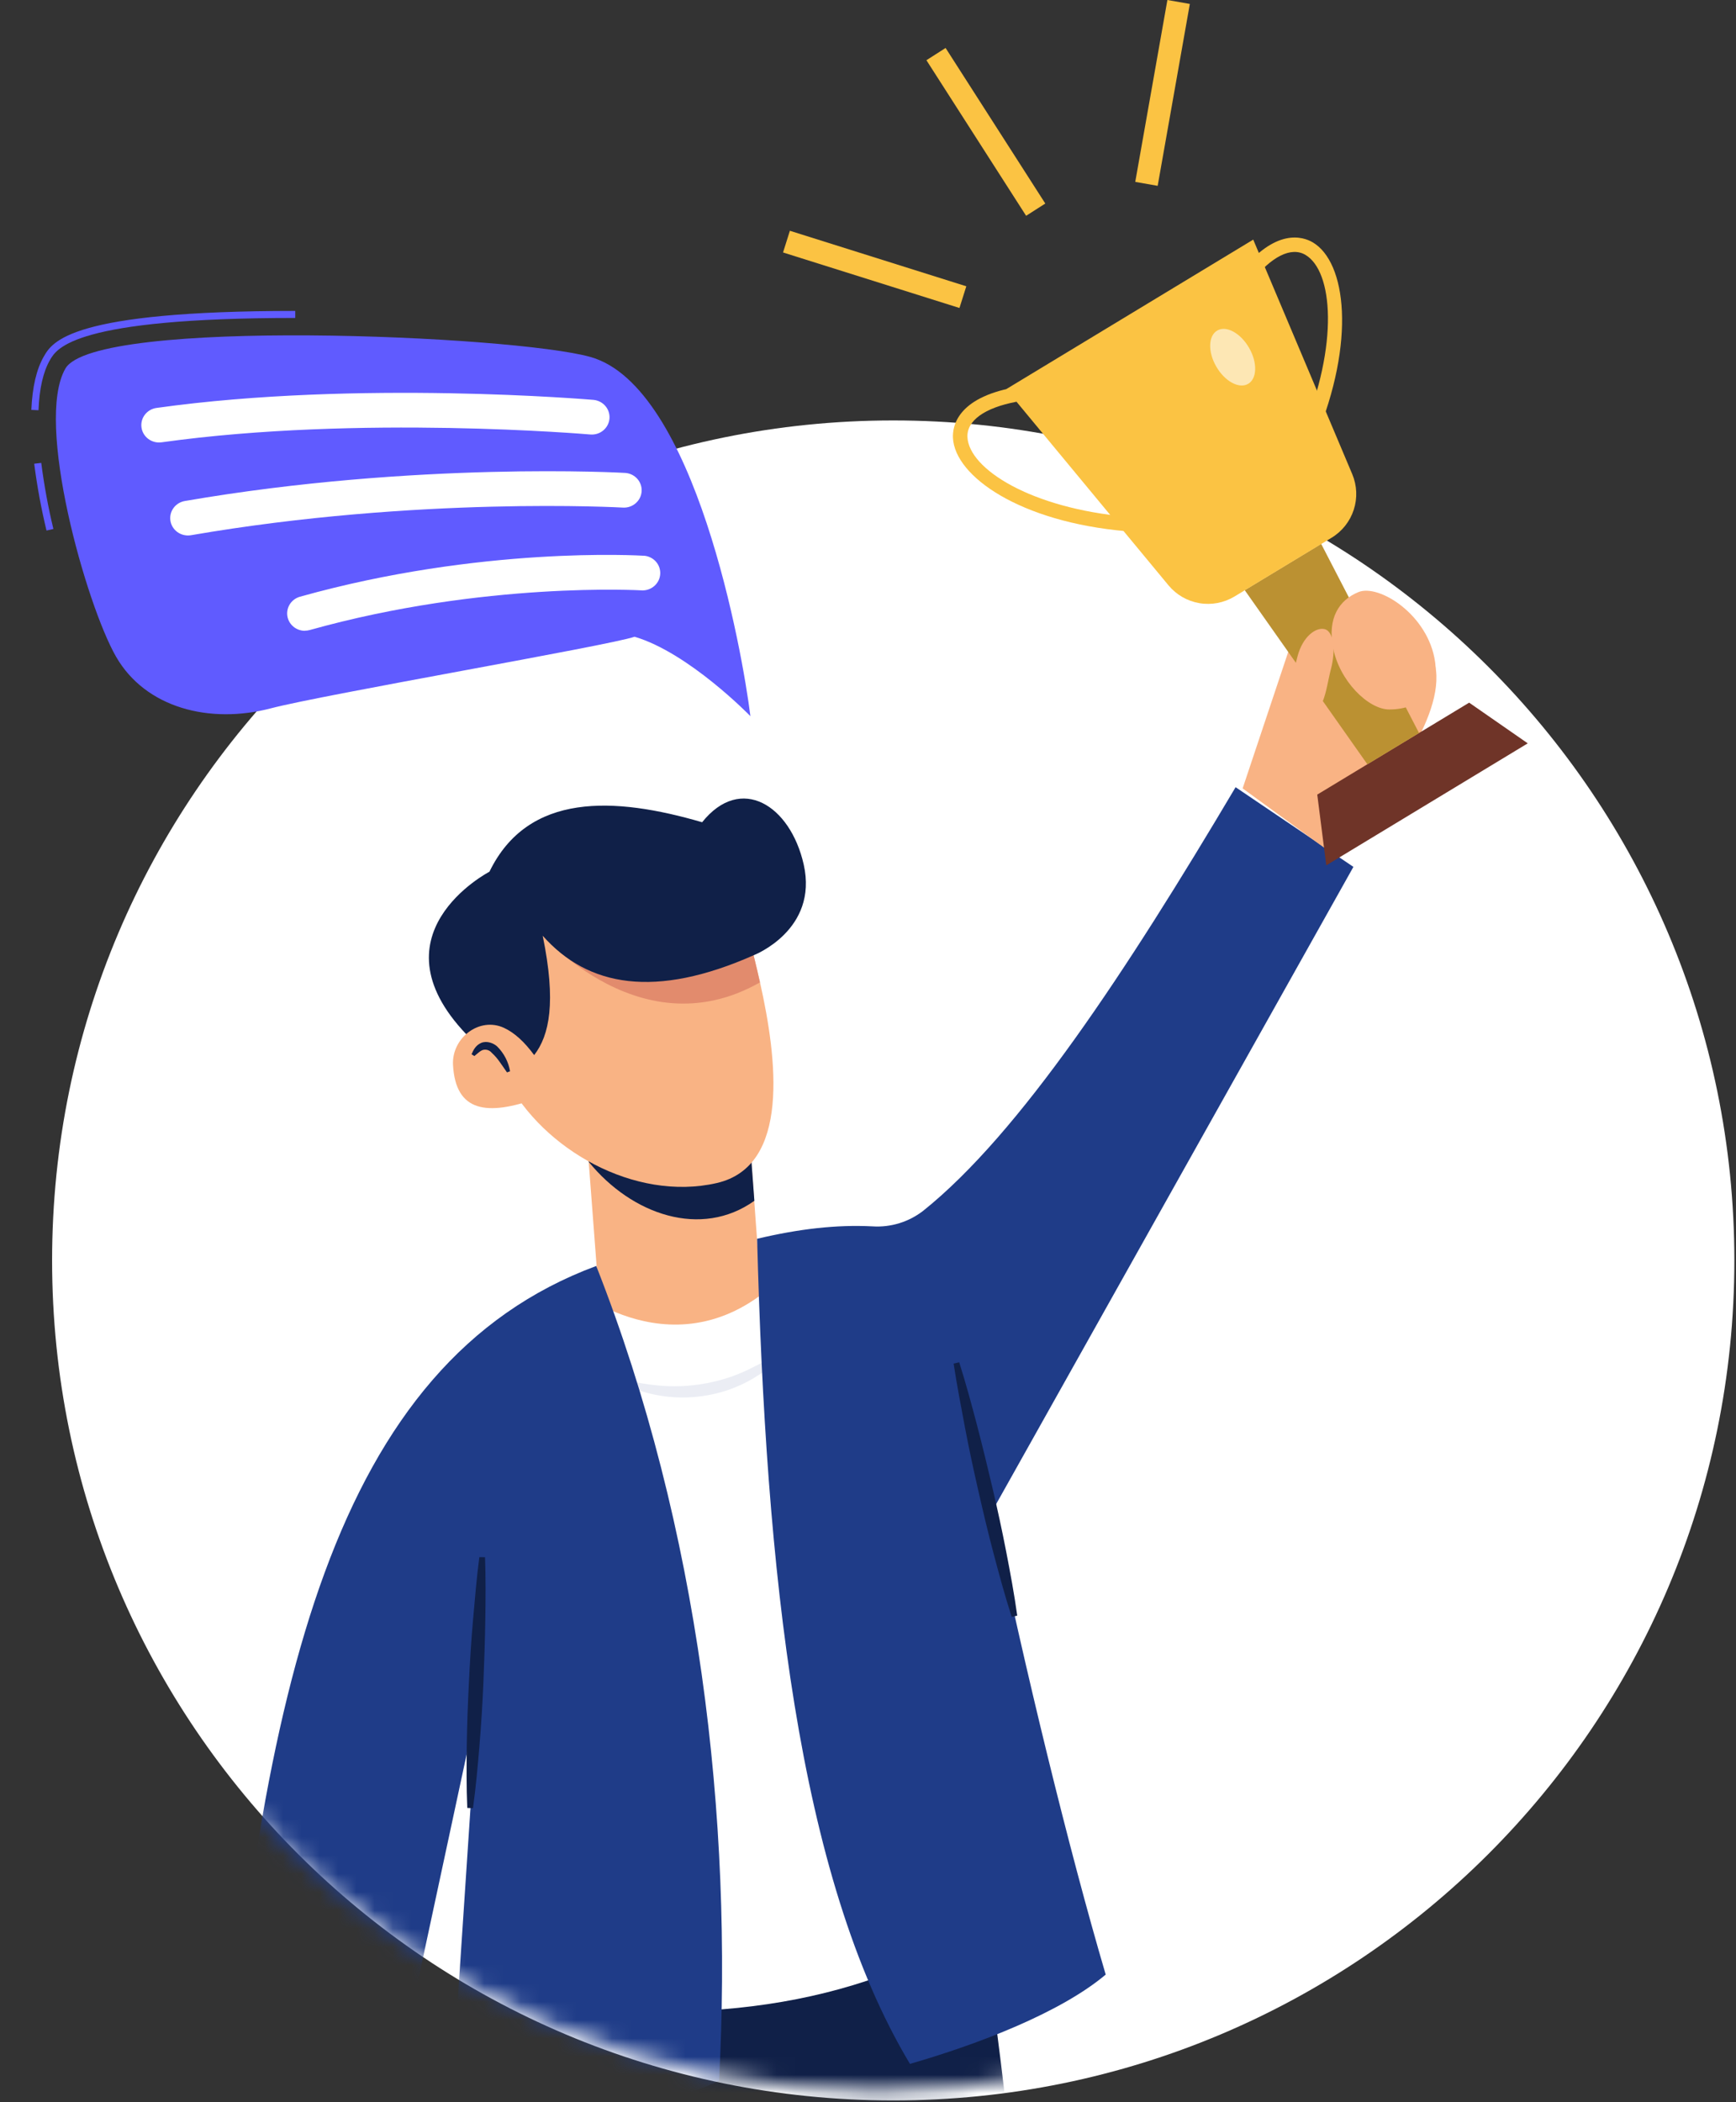 <svg width="95" height="115" viewBox="0 0 95 115" fill="none" xmlns="http://www.w3.org/2000/svg">
<rect x="0" y="0" width="95" height="115" fill="#333333" stroke="none"/>
<path d="M48.88 114.903C74.302 114.903 94.91 94.33 94.91 68.951C94.91 43.573 74.302 23 48.88 23C23.459 23 2.851 43.573 2.851 68.951C2.851 94.33 23.459 114.903 48.88 114.903Z" fill="white"/>
<mask id="mask0_187_1147" style="mask-type:alpha" maskUnits="userSpaceOnUse" x="2" y="22" width="93" height="93">
<path d="M48.03 114.362C73.451 114.362 94.059 93.788 94.059 68.41C94.059 43.032 73.451 22.459 48.03 22.459C22.608 22.459 2 43.032 2 68.41C2 93.788 22.608 114.362 48.03 114.362Z" fill="#C1BFFF"/>
</mask>
<g mask="url(#mask0_187_1147)">
<path d="M53.83 106.038C58.26 134.82 57.003 163.466 50.854 192.388H40.275C41.538 173.622 42.502 151.315 39.547 136.543L19.362 192.629H7.807L26.851 112.776L33.393 99.969L48.734 98.12L53.83 106.038Z" fill="#102048"/>
<path d="M41.958 75.042L33.096 75.146L32.216 63.556L32.111 62.17L41.014 62.091L41.332 66.487L41.958 75.042Z" fill="#F9B384"/>
<path d="M41.282 65.689C38.38 67.756 34.585 66.466 32.216 63.557L32.111 62.17L41.014 62.091L41.282 65.689Z" fill="#102048"/>
<path d="M39.217 64.719C34.719 65.745 29.697 62.865 27.716 59.04L27.448 52.174L29.965 48.61L40.675 49.53C40.625 49.543 40.631 49.686 40.675 49.947C40.8 50.612 41.211 52.031 41.591 53.741C42.522 57.902 43.267 63.795 39.217 64.719Z" fill="#F9B384"/>
<path d="M31.678 70.657C31.678 70.657 38.29 75.944 44.044 68.412L54.947 104.587C48.267 109.299 39.821 110.927 29.688 109.604L31.678 70.657Z" fill="white"/>
<g opacity="0.3">
<path opacity="0.3" d="M33.096 75.146C33.996 75.467 34.931 75.678 35.882 75.778C36.81 75.881 37.749 75.844 38.666 75.667C39.583 75.499 40.469 75.19 41.292 74.75C41.725 74.56 42.1 74.271 42.513 74.028C42.926 73.786 43.271 73.448 43.683 73.178C43.38 73.562 43.058 73.93 42.717 74.28C42.34 74.591 41.988 74.952 41.552 75.196C40.716 75.753 39.775 76.134 38.787 76.316C36.81 76.691 34.764 76.271 33.096 75.146Z" fill="#1F3C88"/>
</g>
<path d="M67.616 43.063C61.634 53.148 55.799 62.01 50.525 66.232C49.734 66.848 48.743 67.153 47.742 67.087C45.759 66.986 43.712 67.227 41.432 67.766C41.91 85.863 43.63 102.627 49.796 112.903C53.511 111.833 58.017 110.114 60.508 108.018C58.483 101.142 56.078 91.283 54.293 82.672L74.063 47.422L67.616 43.063Z" fill="#1F3C88"/>
<path d="M41.588 53.741C34.779 57.61 29.127 50.561 29.127 50.561L40.678 49.947C40.796 50.612 41.208 52.031 41.588 53.741Z" fill="#E28B6D"/>
<path d="M29.231 57.718C30.066 56.641 30.448 54.829 29.698 51.188C32.178 53.987 35.867 54.643 41.27 52.244C41.27 52.244 44.787 50.871 43.982 47.293C43.249 44.047 40.539 42.337 38.423 44.98C33.622 43.581 28.901 43.329 26.784 47.686C26.784 47.686 20.04 51.185 25.794 56.86L29.231 57.718Z" fill="#102048"/>
<path d="M26.124 93.233L24.537 117.129C33.398 116.733 39.348 113.828 39.348 113.828C40.117 99.559 38.282 83.607 32.628 69.254C18.266 74.582 14.216 92.235 12.085 118.468L20.496 119.442L26.124 93.233Z" fill="#1F3C88"/>
<path d="M29.364 60.094C26.661 61.057 24.934 60.839 24.791 58.261C24.708 56.782 26.236 55.604 27.582 56.229C28.164 56.499 28.709 57.006 29.231 57.718L29.364 60.094Z" fill="#F9B384"/>
<path d="M52.492 74.524C52.85 75.659 53.162 76.804 53.461 77.945C53.76 79.086 54.042 80.245 54.313 81.399C54.584 82.552 54.835 83.711 55.061 84.874C55.286 86.037 55.505 87.206 55.667 88.382L55.364 88.452C54.998 87.32 54.688 86.174 54.385 85.031C54.081 83.888 53.807 82.733 53.544 81.577C53.28 80.422 53.028 79.264 52.808 78.097C52.589 76.931 52.363 75.765 52.185 74.593L52.492 74.524Z" fill="#102048"/>
<path d="M26.543 85.186C26.583 86.335 26.576 87.481 26.557 88.627C26.538 89.773 26.501 90.919 26.453 92.064C26.404 93.208 26.333 94.351 26.238 95.494C26.143 96.637 26.041 97.778 25.883 98.915L25.571 98.901C25.521 97.752 25.53 96.604 25.544 95.458C25.558 94.312 25.605 93.168 25.661 92.023C25.717 90.879 25.786 89.736 25.887 88.603C25.988 87.469 26.082 86.318 26.231 85.182L26.543 85.186Z" fill="#102048"/>
<path d="M27.744 58.664C27.605 58.469 27.476 58.269 27.34 58.085C27.216 57.906 27.072 57.74 26.91 57.593C26.858 57.529 26.79 57.48 26.712 57.451C26.635 57.422 26.551 57.414 26.47 57.428C26.314 57.448 26.143 57.624 25.96 57.77L25.805 57.673C25.906 57.443 26.024 57.185 26.333 57.051C26.641 56.918 27.023 57.069 27.213 57.252C27.58 57.619 27.825 58.091 27.912 58.603L27.744 58.664Z" fill="#102048"/>
</g>
<path d="M71.982 24.02L71.25 23.709C73.29 18.805 72.935 14.82 71.435 13.941C70.656 13.484 69.575 14.024 68.476 15.42L67.853 14.929C69.807 12.456 71.293 12.937 71.841 13.259C73.662 14.336 74.217 18.651 71.982 24.02Z" fill="#FBC343"/>
<path opacity="0.6" d="M66.328 21.428C65.86 20.623 65.885 19.738 66.381 19.453C66.876 19.169 67.653 19.59 68.119 20.386C68.585 21.183 68.561 22.077 68.066 22.361C67.571 22.646 66.795 22.234 66.328 21.428Z" fill="white"/>
<path d="M43.225 12.624L42.851 13.811L52.505 16.848L52.88 15.661L43.225 12.624Z" fill="#FBC343"/>
<path d="M63.884 8.30829e-06L62.125 9.95L63.352 10.166L65.112 0.216L63.884 8.30829e-06Z" fill="#FBC343"/>
<path d="M51.746 2.624L50.697 3.294L56.153 11.805L57.202 11.134L51.746 2.624Z" fill="#FBC343"/>
<path d="M68.001 43.129L70.845 34.619L78.542 36.413C79.122 39.265 75.664 43.592 73.091 46.831L68.001 43.129Z" fill="#F9B384"/>
<path d="M83.604 40.664L72.578 47.338L72.085 43.468L80.397 38.438L83.604 40.664Z" fill="#6F3428"/>
<path d="M77.654 40.098L74.827 41.809L68.116 32.285L72.299 29.752L77.654 40.098Z" fill="#BB9132"/>
<path d="M72.87 29.416L67.558 32.63C66.983 32.978 66.301 33.108 65.638 32.996C64.974 32.884 64.373 32.538 63.944 32.02L55.059 21.291L68.581 13.108L73.999 25.936C74.26 26.555 74.29 27.247 74.082 27.886C73.875 28.524 73.445 29.068 72.87 29.416Z" fill="#FBC343"/>
<path d="M61.635 29.06C55.831 28.555 52.255 26.068 52.149 23.956C52.118 23.324 52.378 21.78 55.479 21.2L55.626 21.977C53.875 22.308 52.897 23.014 52.942 23.916C53.029 25.65 56.403 27.803 61.703 28.27L61.635 29.06Z" fill="#FBC343"/>
<path opacity="0.6" d="M66.56 20.055C66.092 19.25 66.119 18.367 66.613 18.081C67.106 17.794 67.885 18.217 68.353 19.027C68.82 19.837 68.795 20.716 68.299 21.001C67.804 21.285 67.025 20.861 66.56 20.055Z" fill="white"/>
<path d="M78.534 36.212C78.728 37.586 77.86 38.811 76.025 38.811C74.88 38.811 73.276 37.242 72.938 35.379C72.659 33.843 73.249 32.835 74.34 32.389C75.452 31.933 78.165 33.624 78.534 36.212Z" fill="#F9B384"/>
<path d="M72.828 36.621C73.117 35.533 72.968 34.542 72.496 34.418C72.024 34.294 71.296 34.805 71.007 35.897C70.717 36.989 70.384 38.562 71.131 38.913C72.452 39.537 72.539 37.715 72.828 36.621Z" fill="#F9B384"/>
<path d="M2.107 22.442C2.152 21.257 2.365 20.332 2.737 19.69C3.108 19.048 4.069 17.393 16.157 17.393V17.009C3.844 17.009 2.869 18.69 2.4 19.498C1.997 20.194 1.768 21.178 1.715 22.423L2.107 22.442Z" fill="#605BFF"/>
<path d="M2.545 29.023L2.922 28.937C2.635 27.745 2.413 26.538 2.257 25.322L1.872 25.368C2.03 26.598 2.254 27.818 2.545 29.023Z" fill="#605BFF"/>
<path d="M3.58 20.16C5.203 17.361 28.073 18.337 32.313 19.528C38.052 21.145 40.63 35.672 41.065 39.177C41.065 39.177 37.698 35.708 34.727 34.833C33.311 35.319 17.716 37.991 14.809 38.752C11.493 39.62 7.966 38.741 6.345 35.914C4.724 33.087 1.884 23.082 3.58 20.16Z" fill="#605BFF"/>
<path d="M8.707 24.206C8.753 24.206 8.8 24.202 8.846 24.196C19.663 22.684 32.183 23.758 32.308 23.769C32.563 23.789 32.816 23.71 33.011 23.548C33.206 23.387 33.329 23.156 33.352 22.906C33.374 22.657 33.296 22.408 33.133 22.215C32.97 22.022 32.736 21.9 32.481 21.875C32.357 21.867 19.61 20.77 8.572 22.315C8.328 22.347 8.106 22.469 7.951 22.656C7.795 22.843 7.719 23.081 7.736 23.322C7.753 23.563 7.863 23.788 8.043 23.952C8.224 24.116 8.461 24.207 8.707 24.206Z" fill="white"/>
<path d="M10.287 29.292C10.343 29.292 10.4 29.287 10.455 29.278C22.881 27.137 33.994 27.762 34.104 27.768C34.358 27.779 34.606 27.691 34.794 27.524C34.983 27.357 35.097 27.125 35.112 26.876C35.128 26.628 35.043 26.383 34.877 26.195C34.71 26.007 34.475 25.891 34.222 25.871C34.108 25.863 22.783 25.225 10.121 27.406C9.881 27.446 9.665 27.573 9.517 27.761C9.368 27.95 9.297 28.186 9.318 28.424C9.339 28.662 9.45 28.883 9.63 29.044C9.809 29.204 10.044 29.293 10.287 29.292Z" fill="white"/>
<path d="M16.682 34.502C16.772 34.502 16.862 34.489 16.949 34.466C26.495 31.793 35.081 32.293 35.166 32.298C35.411 32.297 35.647 32.204 35.826 32.039C36.005 31.874 36.113 31.649 36.129 31.409C36.145 31.169 36.068 30.931 35.913 30.745C35.757 30.559 35.535 30.437 35.292 30.405C34.929 30.383 26.301 29.875 16.418 32.642C16.193 32.705 15.999 32.845 15.871 33.037C15.743 33.23 15.691 33.46 15.723 33.688C15.756 33.915 15.87 34.123 16.047 34.273C16.223 34.424 16.449 34.507 16.683 34.507L16.682 34.502Z" fill="white"/>
</svg>
